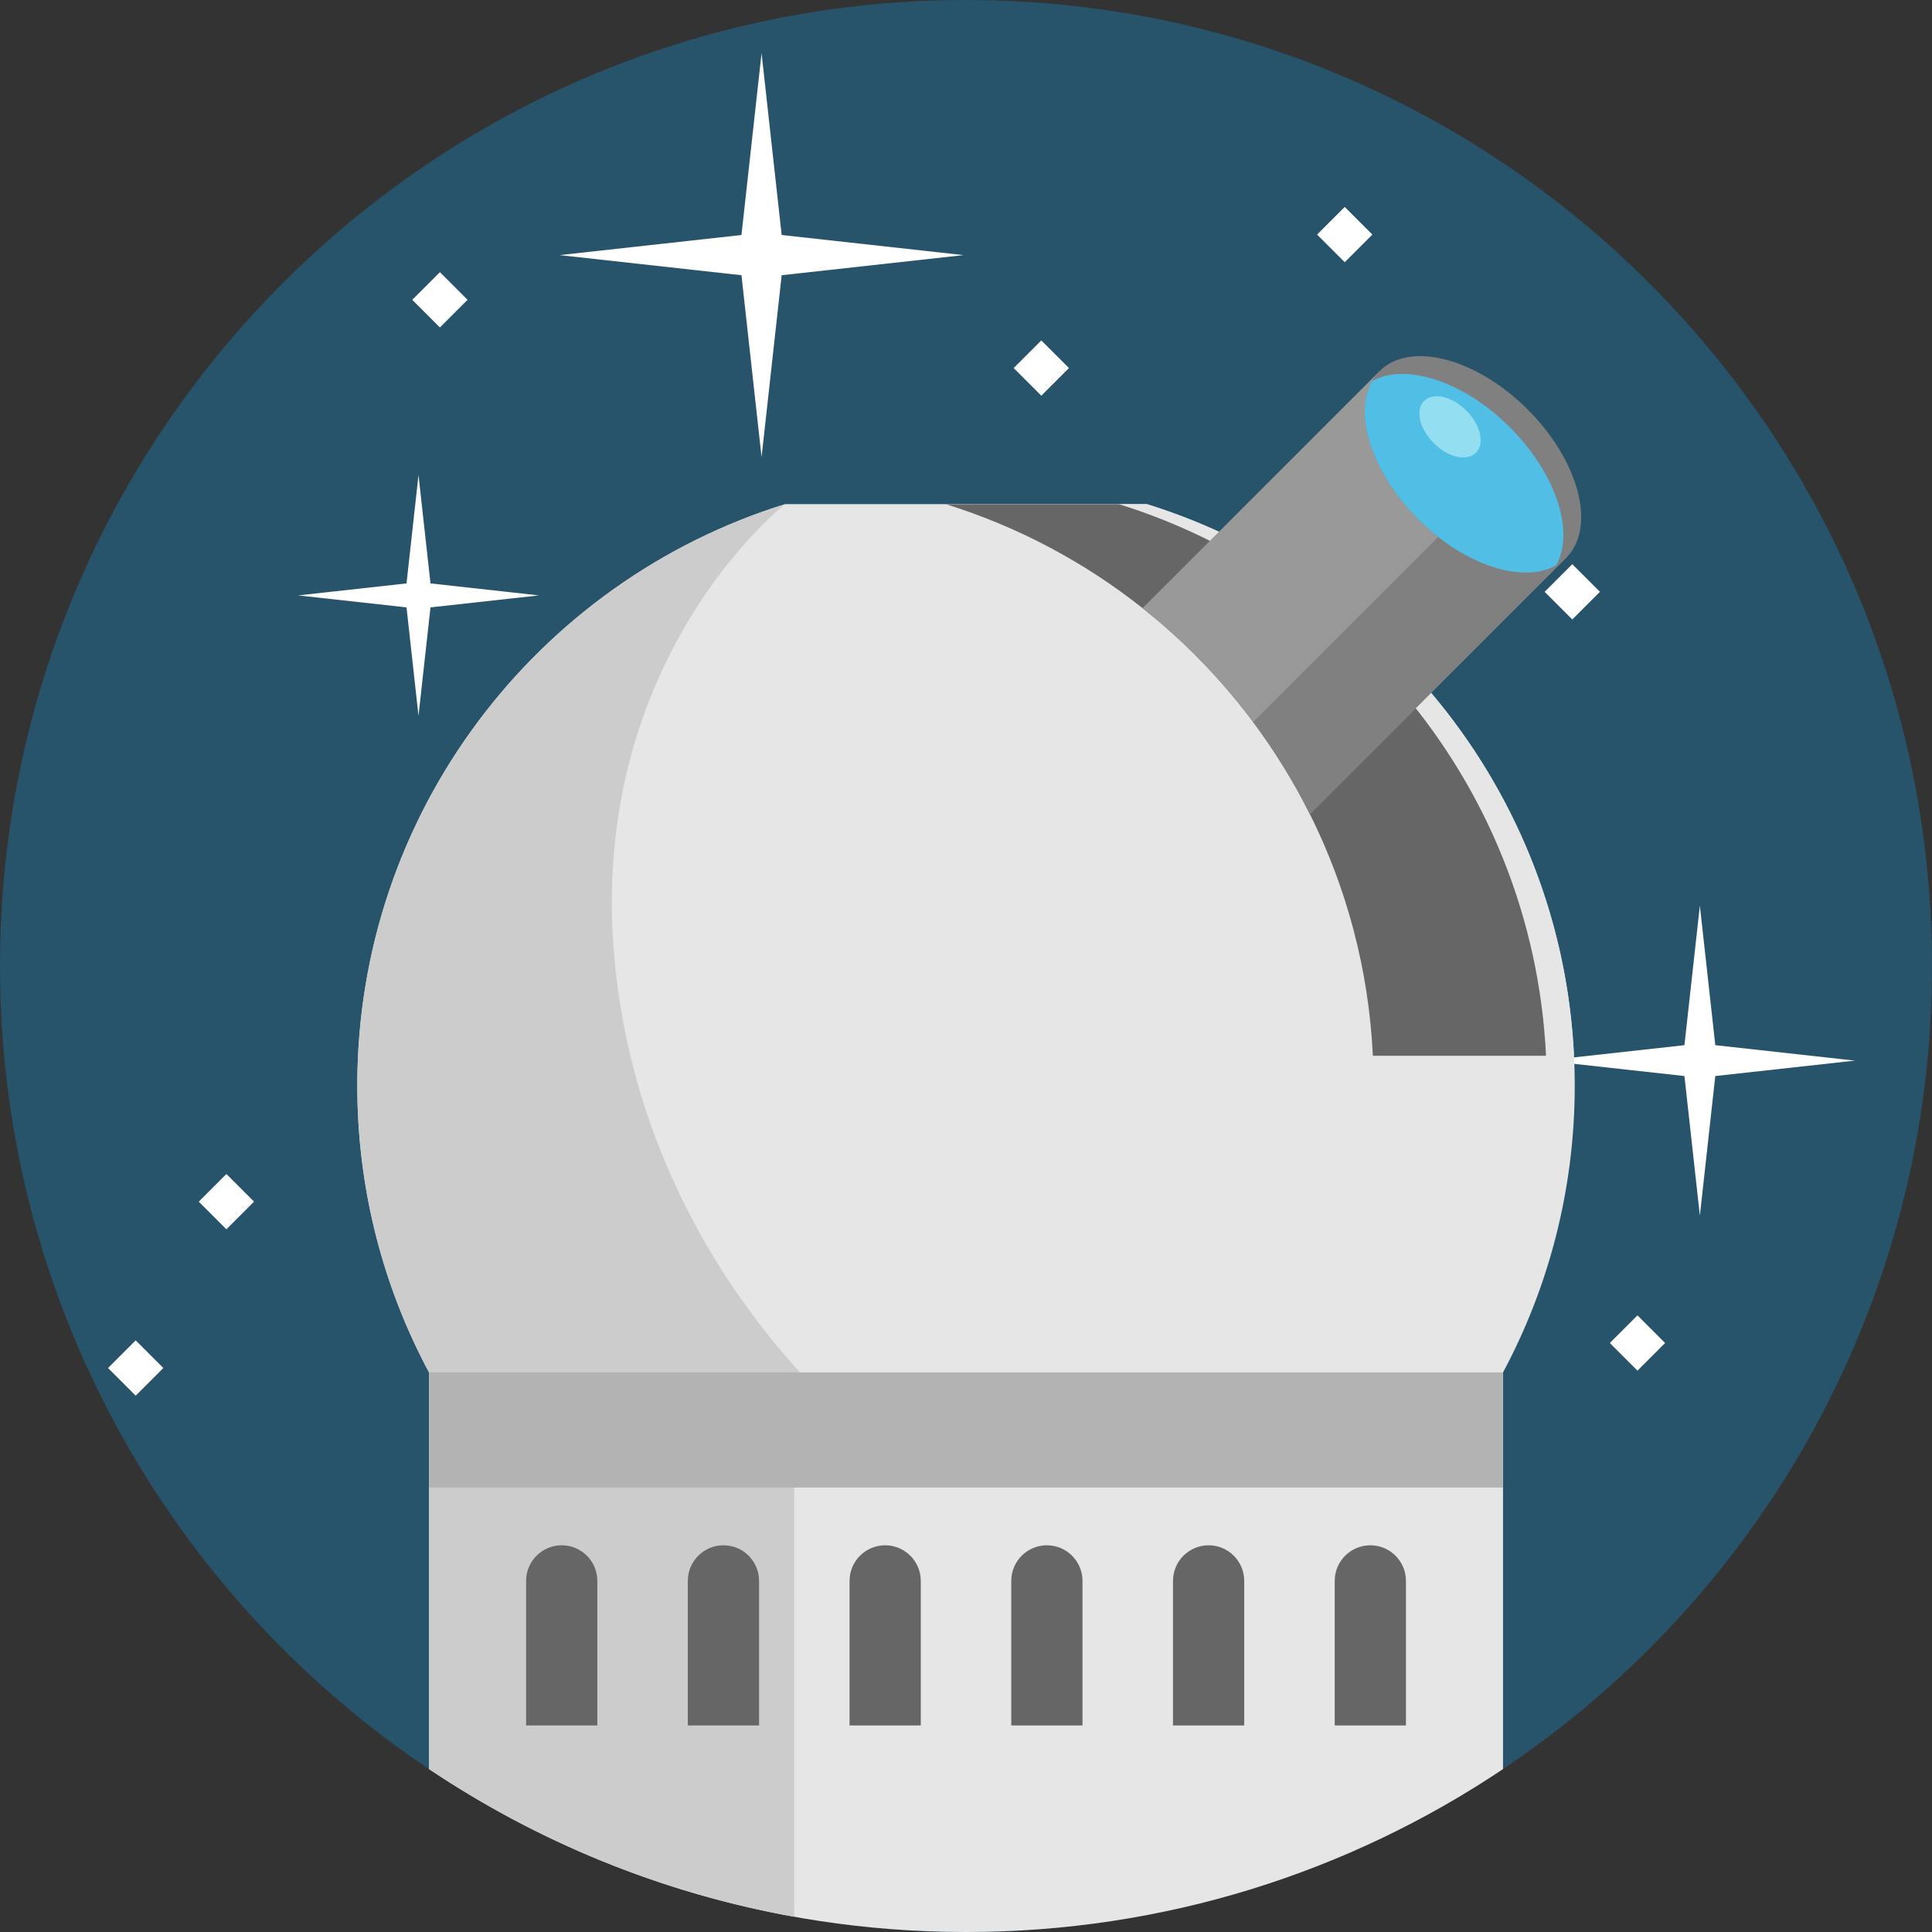 <?xml version="1.0" encoding="iso-8859-1"?>
<!-- Generator: Adobe Illustrator 19.0.0, SVG Export Plug-In . SVG Version: 6.00 Build 0)  -->
<svg xmlns="http://www.w3.org/2000/svg" xmlns:xlink="http://www.w3.org/1999/xlink" version="1.1" id="Capa_1" x="0px" y="0px" viewBox="0 0 512 512" style="enable-background:new 0 0 512 512;" xml:space="preserve">
<rect x="0" y="0" width="512" height="512" fill="#333333" stroke="none"/>
<path style="fill:#27536B;" d="M512,255.994c0,88.714-45.134,166.903-113.685,212.825C357.611,496.089,308.668,512,256.006,512  c-15.533,0-30.745-1.388-45.523-4.03c-35.297-6.34-68.096-19.919-96.786-39.15C45.134,422.897,0,344.72,0,255.994  C0,114.607,114.618,0,256.006,0C397.382,0,512,114.607,512,255.994z"/>
<g>
	<polygon style="fill:#FFFFFF;" points="196.495,72.936 201.823,121.135 207.152,72.936 255.352,67.607 207.152,62.279    201.823,14.079 196.495,62.279 148.295,67.607  "/>
	<polygon style="fill:#FFFFFF;" points="446.393,285.162 450.482,322.159 454.572,285.162 491.568,281.073 454.572,276.983    450.482,239.986 446.393,276.983 409.396,281.073  "/>
	<polygon style="fill:#FFFFFF;" points="107.731,160.964 110.907,189.7 114.084,160.964 142.82,157.787 114.084,154.61    110.907,125.874 107.731,154.61 78.995,157.787  "/>
	
		<rect x="270.817" y="92.337" transform="matrix(0.707 -0.707 0.707 0.707 11.882 223.723)" style="fill:#FFFFFF;" width="10.362" height="10.362"/>
	
		<rect x="411.556" y="151.628" transform="matrix(0.707 -0.707 0.707 0.707 11.179 340.606)" style="fill:#FFFFFF;" width="10.362" height="10.362"/>
	
		<rect x="428.848" y="350.721" transform="matrix(0.707 -0.707 0.707 0.707 -124.537 411.146)" style="fill:#FFFFFF;" width="10.362" height="10.362"/>
	
		<rect x="111.421" y="74.267" transform="matrix(0.707 -0.707 0.707 0.707 -22.026 105.72)" style="fill:#FFFFFF;" width="10.362" height="10.362"/>
	
		<rect x="54.859" y="313.297" transform="matrix(0.707 -0.707 0.707 0.707 -207.613 135.735)" style="fill:#FFFFFF;" width="10.362" height="10.362"/>
	
		<rect x="30.819" y="357.391" transform="matrix(0.707 -0.707 0.707 0.707 -245.833 131.651)" style="fill:#FFFFFF;" width="10.362" height="10.362"/>
	
		<rect x="351.23" y="56.949" transform="matrix(0.707 -0.707 0.707 0.707 60.458 270.218)" style="fill:#FFFFFF;" width="10.362" height="10.362"/>
</g>
<path style="fill:#E6E6E6;" d="M417.323,287.683c0,27.491-6.884,53.351-18.997,76.012c-0.011,0-0.011,0.011-0.011,0.011V468.82  C357.611,496.089,308.668,512,256.006,512s-101.616-15.9-142.309-43.18V363.706c0,0,0-0.011-0.011-0.011  c-12.125-22.662-18.998-48.521-18.998-76.012c0-72.393,47.688-133.66,113.374-154.079h95.876  C369.624,154.023,417.323,215.29,417.323,287.683z"/>
<g>
	<path style="fill:#CCCCCC;" d="M113.696,376.208v-12.502c0,0,0-0.011-0.011-0.011c-12.125-22.662-18.998-48.521-18.998-76.012   c0-72.393,47.688-133.66,113.374-154.079c0,0-51.985,40.527-45.323,119.359s62.178,123.245,62.178,123.245L113.696,376.208   L113.696,376.208z"/>
	<path style="fill:#CCCCCC;" d="M210.483,388.422V507.97c-35.297-6.34-68.096-19.919-96.786-39.15v-86.727L210.483,388.422z"/>
</g>
<path style="fill:#B3B3B3;" d="M398.326,363.695c-0.011,0-0.011,0.011-0.011,0.011v30.511H113.696v-30.511c0,0,0-0.011-0.011-0.011  H398.326z"/>
<g>
	<path style="fill:#666666;" d="M158.298,457.261h-18.875v-38.306c0-5.212,4.226-9.438,9.438-9.438l0,0   c5.212,0,9.438,4.226,9.438,9.438V457.261z"/>
	<path style="fill:#666666;" d="M244.014,457.261h-18.875v-38.306c0-5.212,4.226-9.438,9.438-9.438l0,0   c5.212,0,9.438,4.226,9.438,9.438V457.261z"/>
	<path style="fill:#666666;" d="M372.589,457.261h-18.875v-38.306c0-5.212,4.226-9.438,9.438-9.438l0,0   c5.212,0,9.438,4.226,9.438,9.438V457.261z"/>
	<path style="fill:#666666;" d="M201.156,457.261h-18.875v-38.306c0-5.212,4.226-9.438,9.438-9.438l0,0   c5.212,0,9.438,4.226,9.438,9.438V457.261z"/>
	<path style="fill:#666666;" d="M329.731,457.261h-18.875v-38.306c0-5.212,4.226-9.438,9.438-9.438l0,0   c5.212,0,9.438,4.226,9.438,9.438V457.261z"/>
	<path style="fill:#666666;" d="M286.872,457.261h-18.875v-38.306c0-5.212,4.226-9.438,9.438-9.438l0,0   c5.212,0,9.438,4.226,9.438,9.438V457.261z"/>
</g>
<path style="fill:#E6E6E6;" d="M417.121,279.782h-53.295c-1.099-22.928-6.995-44.601-16.699-64.043  c-10.637-21.307-25.837-39.927-44.335-54.572c-15.356-12.169-32.987-21.596-52.152-27.558h53.295  c6.551,2.043,12.935,4.486,19.097,7.317c21.784,9.948,40.96,24.616,56.226,42.681C401.421,209.832,415.356,243.208,417.121,279.782z  "/>
<path style="fill:#666666;" d="M409.715,279.782h-45.889c-1.099-22.928-6.995-44.601-16.699-64.043  c-10.637-21.307-25.837-39.927-44.335-54.572c-15.356-12.169-32.987-21.596-52.152-27.558h45.889  c6.551,2.043,12.935,4.486,19.097,7.317c21.784,9.948,40.96,24.616,56.226,42.681C394.016,209.832,407.95,243.208,409.715,279.782z"/>
<path style="fill:#999999;" d="M415.078,147.787l-67.951,67.951c-4.297-8.594-9.338-16.766-15.045-24.416  c-8.405-11.281-18.265-21.429-29.29-30.156l20.241-20.241l42.592-42.592l29.723,29.723L415.078,147.787z"/>
<g>
	<path style="fill:#808080;" d="M415.078,147.787l-67.951,67.951c-4.297-8.594-9.338-16.766-15.045-24.416l63.266-63.266   L415.078,147.787z"/>
	<path style="fill:#808080;" d="M415.078,147.787c-0.799,0.811-1.699,1.488-2.687,2.032c-8.816,4.985-24.272,0.056-36.563-12.236   c-12.291-12.291-17.221-27.747-12.236-36.563c0.544-0.988,1.221-1.888,2.032-2.687c8.016-8.028,25.593-3.453,39.25,10.204   S423.106,139.771,415.078,147.787z"/>
</g>
<path style="fill:#51BEE5;" d="M412.391,149.819c-8.816,4.985-24.272,0.056-36.563-12.236  c-12.291-12.291-17.221-27.747-12.236-36.563c8.816-4.985,24.271-0.056,36.563,12.236  C412.447,125.548,417.377,141.003,412.391,149.819z"/>
<ellipse transform="matrix(-0.707 -0.707 0.707 -0.707 575.991 464.706)" style="fill:#94DEF2;" cx="384.239" cy="113.061" rx="9.715" ry="6.107"/>
<g>
</g>
<g>
</g>
<g>
</g>
<g>
</g>
<g>
</g>
<g>
</g>
<g>
</g>
<g>
</g>
<g>
</g>
<g>
</g>
<g>
</g>
<g>
</g>
<g>
</g>
<g>
</g>
<g>
</g>
</svg>
